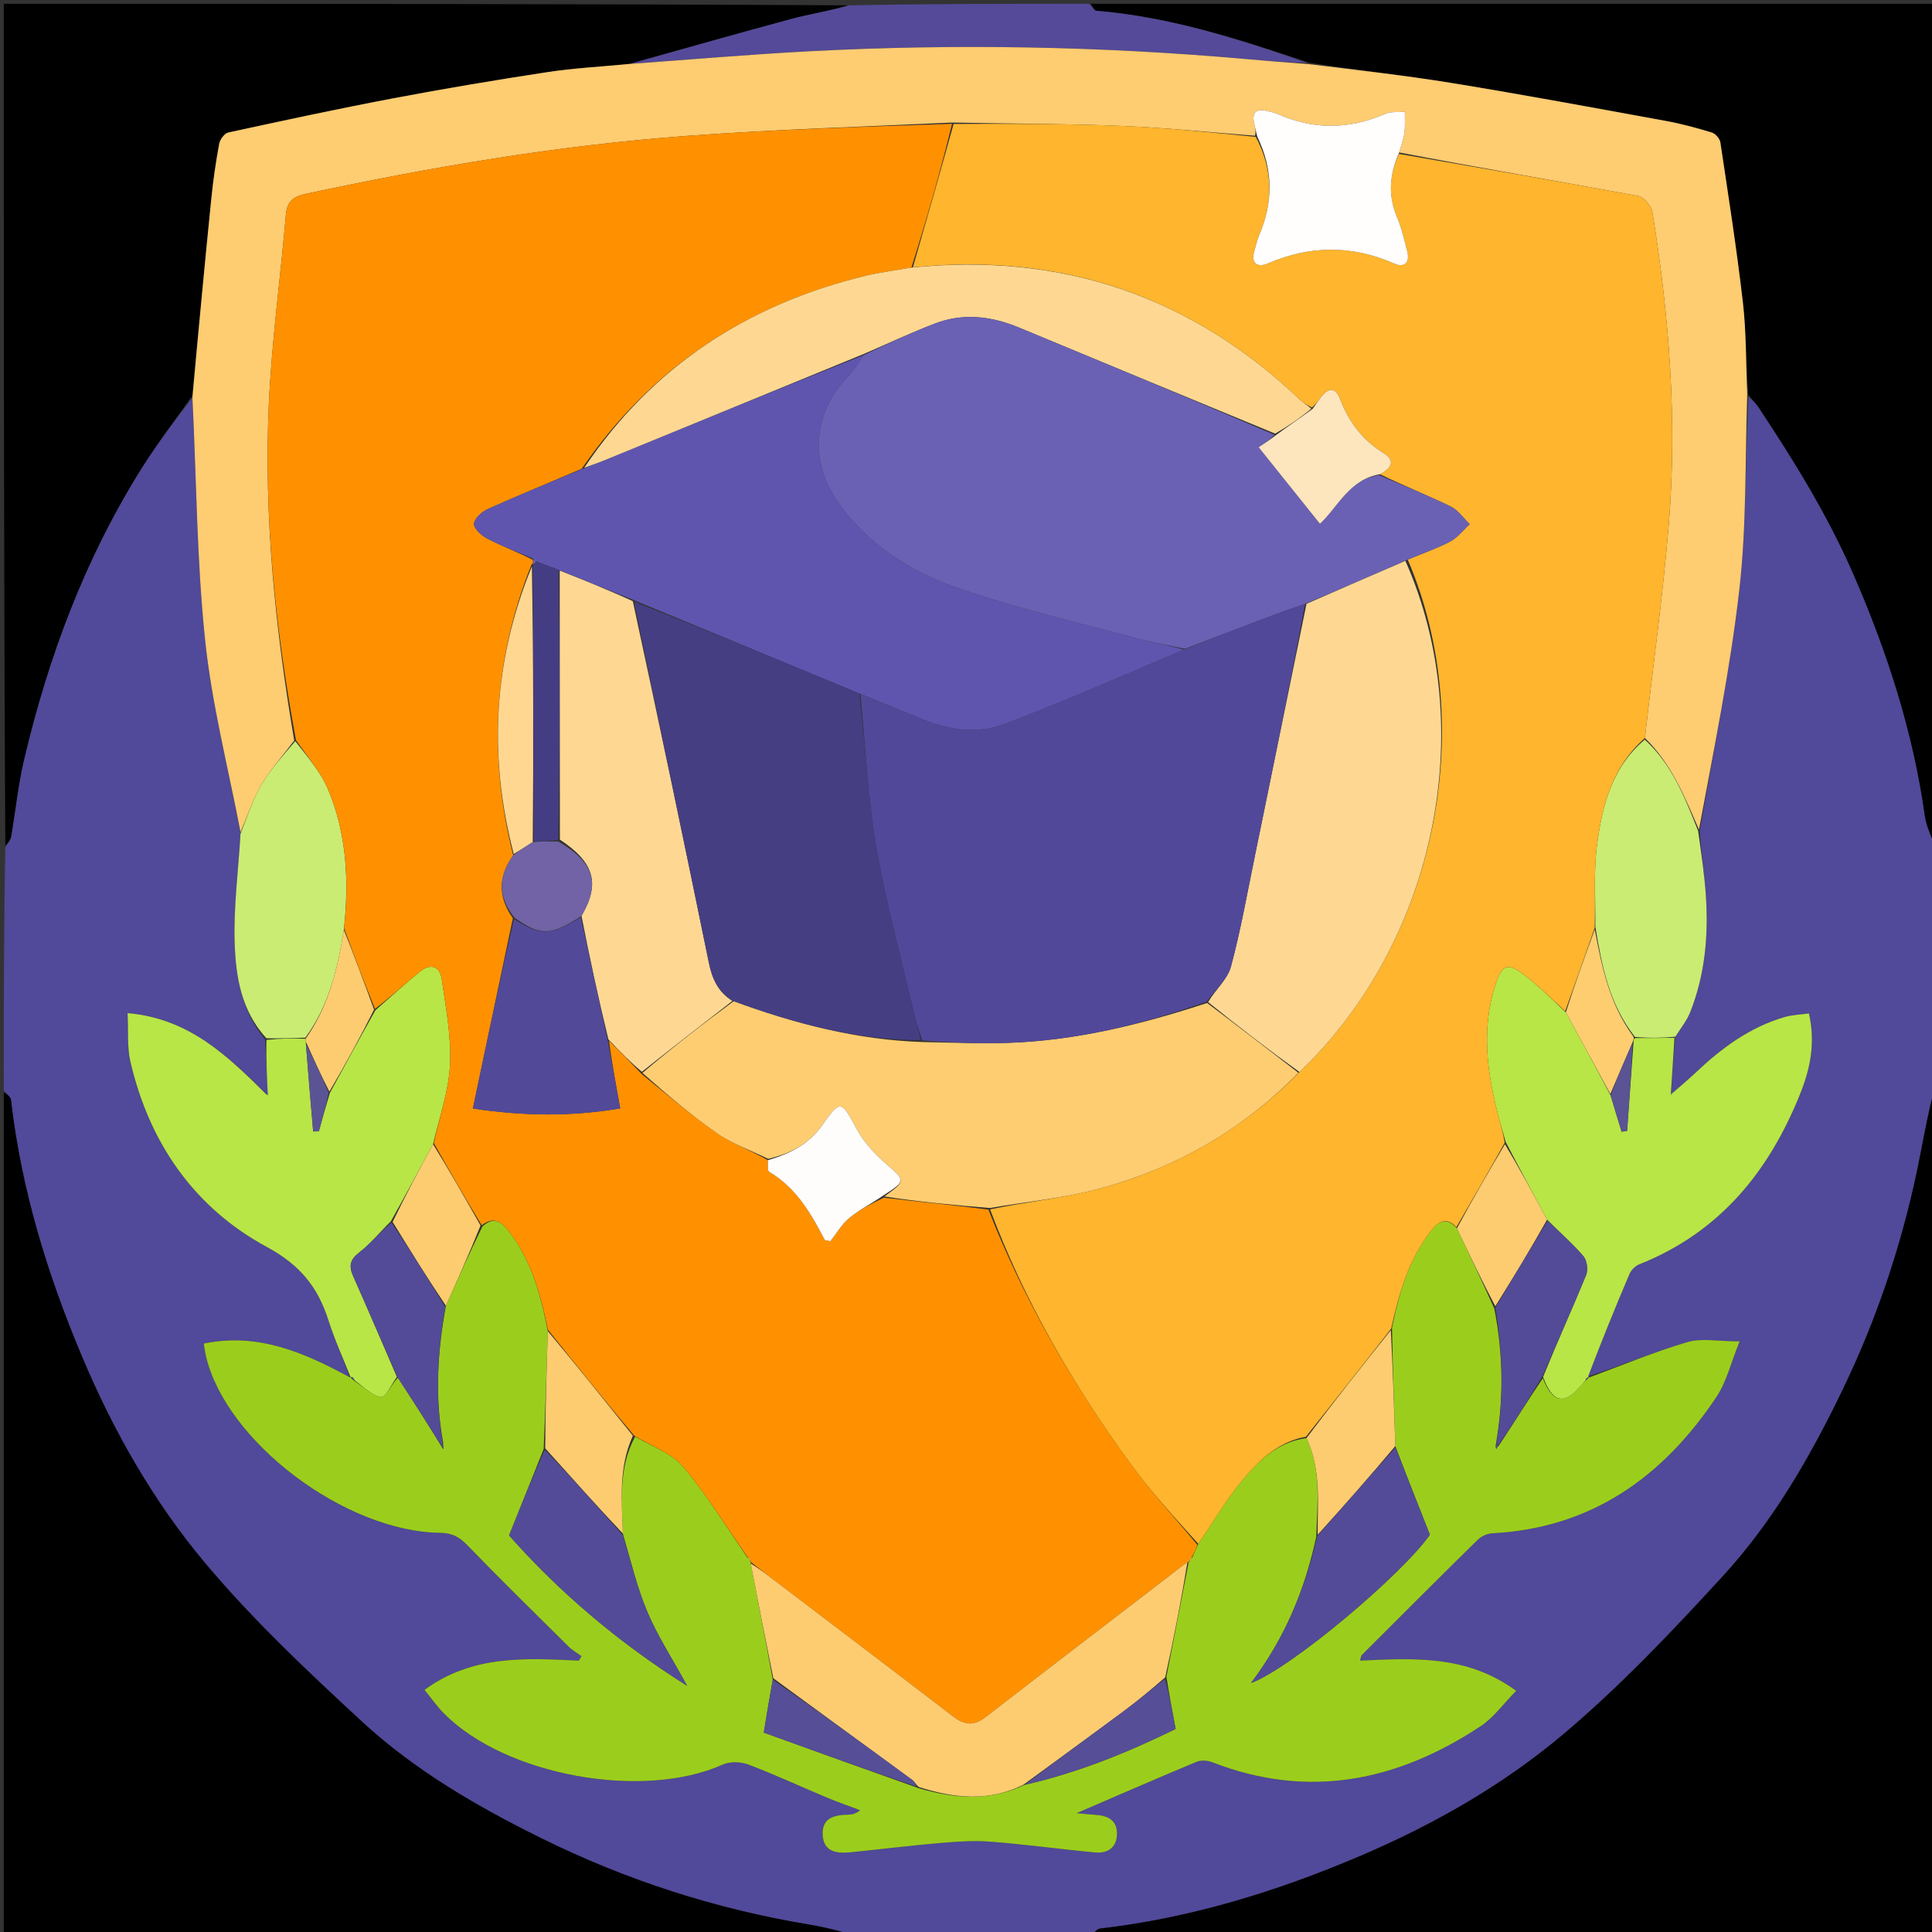 <svg version="1.1" id="Layer_1" xmlns="http://www.w3.org/2000/svg" xmlns:xlink="http://www.w3.org/1999/xlink" x="0px" y="0px"
	 width="100%" viewBox="0 0 512 512" enable-background="new 0 0 512 512" xml:space="preserve">
<rect x="0" y="0" width="512" height="512" fill="#333333" stroke="none"/>
<path fill="#51499A" opacity="1" stroke="none" 
	d="
M289,513 
	C267.979,513 246.958,513 225.552,512.585 
	C221.553,511.444 217.957,510.614 214.323,510.01 
	C189.556,505.892 165.929,498.262 143.427,487.137 
	C126.401,478.719 109.96,469.184 95.992,456.299 
	C81.547,442.973 67.112,429.394 54.497,414.391 
	C40.762,398.056 30.12,379.412 21.76,359.563 
	C12.534,337.661 5.629,315.195 2.915,291.518 
	C2.812,290.617 1.662,289.837 1,289 
	C1,267.646 1,246.292 1.412,224.556 
	C2.21,223.337 2.8,222.535 2.95,221.657 
	C4.112,214.891 4.791,208.017 6.362,201.351 
	C12.833,173.899 22.63,147.732 37.735,123.774 
	C41.82,117.296 46.507,111.197 50.995,105.393 
	C52.07,127.126 52.143,148.489 54.356,169.627 
	C56.148,186.742 60.514,203.587 63.742,220.92 
	C63.159,230.85 61.874,240.436 62.191,249.968 
	C62.487,258.843 63.907,267.854 70.243,275.443 
	C70.488,280.582 70.73,285.301 71.002,290 
	C71.032,289.98 71.099,289.953 70.749,290.014 
	C60.362,279.911 50.227,269.913 33.81,268.49 
	C34.052,273.26 33.657,277.471 34.565,281.38 
	C39.55,302.85 51.455,320.05 70.653,330.423 
	C79.577,335.245 84.26,341.143 87.079,350.008 
	C88.709,355.134 90.974,360.057 92.619,364.97 
	C80.422,358.354 68.298,353.095 53.987,356.057 
	C54.276,357.73 54.374,358.551 54.562,359.352 
	C59.899,382.028 91.371,405.895 116.675,406.221 
	C119.853,406.261 121.764,407.343 123.89,409.54 
	C132.684,418.626 141.716,427.483 150.704,436.381 
	C151.696,437.363 152.966,438.065 154.107,438.897 
	C153.872,439.292 153.637,439.687 153.403,440.082 
	C139.323,439.425 125.19,438.514 112.497,447.836 
	C114.453,450.23 115.869,452.277 117.59,454.023 
	C133.927,470.582 170.357,477.139 191.561,467.627 
	C193.467,466.772 196.333,466.873 198.336,467.631 
	C205.332,470.277 212.13,473.443 219.034,476.335 
	C221.964,477.563 224.972,478.603 227.944,479.728 
	C226.755,480.688 225.803,480.883 224.847,480.899 
	C221.213,480.959 217.818,481.663 218.01,486.198 
	C218.201,490.725 221.656,491.252 225.266,490.893 
	C233.051,490.119 240.817,489.134 248.61,488.466 
	C253.189,488.074 257.837,487.711 262.399,488.06 
	C271.688,488.77 280.932,490.054 290.211,490.924 
	C293.44,491.227 295.859,489.736 296.011,486.212 
	C296.164,482.698 293.936,481.209 290.655,480.98 
	C289.184,480.877 287.718,480.721 285.313,480.506 
	C296.691,475.608 306.88,471.159 317.142,466.888 
	C318.309,466.402 320.035,466.538 321.258,467.013 
	C346.733,476.913 370.271,472.085 392.37,457.476 
	C395.842,455.181 398.415,451.525 401.807,448.089 
	C388.751,438.486 374.59,439.446 360.428,440.081 
	C360.682,439.202 360.676,438.821 360.863,438.635 
	C371.102,428.403 381.329,418.16 391.658,408.019 
	C392.601,407.093 394.182,406.407 395.504,406.338 
	C421.831,404.965 440.765,391.351 454.906,370.167 
	C457.543,366.217 458.671,361.26 461.018,355.479 
	C455.293,355.479 450.939,354.554 447.186,355.664 
	C438.32,358.285 429.741,361.874 420.898,364.711 
	C424.42,355.443 428.046,346.518 431.819,337.656 
	C432.27,336.596 433.365,335.481 434.427,335.06 
	C455.839,326.561 468.981,310.283 477.217,289.491 
	C479.801,282.966 481.131,276.146 479.384,268.567 
	C477.084,268.895 474.923,268.946 472.919,269.531 
	C463.732,272.212 456.275,277.723 449.424,284.196 
	C447.319,286.185 445.085,288.037 442.94,289.966 
	C442.97,289.981 443.026,290.018 442.925,289.567 
	C443.133,284.416 443.442,279.716 443.984,274.749 
	C445.485,272.376 447.076,270.397 447.964,268.14 
	C451.802,258.388 452.753,248.164 452.102,237.802 
	C451.74,232.033 450.873,226.296 450.452,220.212 
	C454.187,198.633 458.53,177.48 460.959,156.109 
	C462.883,139.186 462.461,121.995 463.384,105.078 
	C464.452,106.096 465.333,106.88 465.964,107.83 
	C475.411,122.065 484.364,136.522 491.223,152.296 
	C500.167,172.862 506.982,193.932 510.107,216.179 
	C510.531,219.196 512.01,222.063 513,225 
	C513,246.021 513,267.042 512.584,288.449 
	C511.112,294.388 510.065,299.944 508.998,305.495 
	C504.829,327.198 498.061,348.065 488.476,367.971 
	C479.885,385.809 470.031,403.027 456.627,417.637 
	C443.237,432.232 429.515,446.743 414.417,459.489 
	C398.104,473.261 379.422,483.841 359.586,492.227 
	C337.685,501.486 315.2,508.347 291.522,511.085 
	C290.619,511.189 289.838,512.338 289,513 
z"/>
<path fill="#000000" opacity="1" stroke="none" 
	d="
M1,289.469 
	C1.662,289.837 2.812,290.617 2.915,291.518 
	C5.629,315.195 12.534,337.661 21.76,359.563 
	C30.12,379.412 40.762,398.056 54.497,414.391 
	C67.112,429.394 81.547,442.973 95.992,456.299 
	C109.96,469.184 126.401,478.719 143.427,487.137 
	C165.929,498.262 189.556,505.892 214.323,510.01 
	C217.957,510.614 221.553,511.444 225.083,512.585 
	C150.406,513 75.813,513 1,513 
	C1,438.646 1,364.292 1,289.469 
z"/>
<path fill="#000000" opacity="1" stroke="none" 
	d="
M289.469,513 
	C289.838,512.338 290.619,511.189 291.522,511.085 
	C315.2,508.347 337.685,501.486 359.586,492.227 
	C379.422,483.841 398.104,473.261 414.417,459.489 
	C429.515,446.743 443.237,432.232 456.627,417.637 
	C470.031,403.027 479.885,385.809 488.476,367.971 
	C498.061,348.065 504.829,327.198 508.998,305.495 
	C510.065,299.944 511.112,294.388 512.584,288.917 
	C513,363.594 513,438.187 513,513 
	C438.646,513 364.292,513 289.469,513 
z"/>
<path fill="#000000" opacity="1" stroke="none" 
	d="
M513,224.531 
	C512.01,222.063 510.531,219.196 510.107,216.179 
	C506.982,193.932 500.167,172.862 491.223,152.296 
	C484.364,136.522 475.411,122.065 465.964,107.83 
	C465.333,106.88 464.452,106.096 463.338,104.619 
	C462.658,96.081 462.8,88.104 461.895,80.247 
	C460.257,66.029 458.033,51.877 455.91,37.718 
	C455.762,36.728 454.586,35.403 453.622,35.11 
	C449.614,33.891 445.545,32.79 441.426,32.039 
	C422.587,28.603 403.757,25.103 384.859,22.018 
	C372.333,19.973 359.697,18.592 346.898,16.605 
	C328.312,10.339 309.924,4.455 290.501,2.857 
	C289.953,2.812 289.498,1.644 289,1 
	C363.594,1 438.187,1 513,1 
	C513,75.354 513,149.708 513,224.531 
z"/>
<path fill="#000000" opacity="1" stroke="none" 
	d="
M50.918,104.925 
	C46.507,111.197 41.82,117.296 37.735,123.774 
	C22.63,147.732 12.833,173.899 6.362,201.351 
	C4.791,208.017 4.112,214.891 2.95,221.657 
	C2.8,222.535 2.21,223.337 1.412,224.087 
	C1,149.739 1,75.479 1,1 
	C75.354,1 149.708,1 224.618,1.416 
	C219.996,2.885 214.748,3.675 209.656,5.043 
	C195.41,8.87 181.228,12.937 166.576,16.967 
	C159.123,17.696 152.065,18.044 145.115,19.106 
	C131.457,21.192 117.822,23.477 104.247,26.047 
	C89.62,28.816 75.062,31.957 60.512,35.115 
	C59.509,35.333 58.304,36.951 58.093,38.085 
	C57.203,42.882 56.496,47.726 56.006,52.582 
	C54.248,70.023 52.605,87.476 50.918,104.925 
z"/>
<path fill="#544A99" opacity="1" stroke="none" 
	d="
M167.021,16.909 
	C181.228,12.937 195.41,8.87 209.656,5.043 
	C214.748,3.675 219.996,2.885 225.087,1.416 
	C246.021,1 267.042,1 288.531,1 
	C289.498,1.644 289.953,2.812 290.501,2.857 
	C309.924,4.455 328.312,10.339 346.448,16.665 
	C340.748,16.562 335.285,16.099 329.823,15.617 
	C291.51,12.238 253.14,11.565 214.74,13.575 
	C198.819,14.409 182.926,15.781 167.021,16.909 
z"/>
<path fill="#9BCE1C" opacity="1" stroke="none" 
	d="
M421.046,365.072 
	C429.741,361.874 438.32,358.285 447.186,355.664 
	C450.939,354.554 455.293,355.479 461.018,355.479 
	C458.671,361.26 457.543,366.217 454.906,370.167 
	C440.765,391.351 421.831,404.965 395.504,406.338 
	C394.182,406.407 392.601,407.093 391.658,408.019 
	C381.329,418.16 371.102,428.403 360.863,438.635 
	C360.676,438.821 360.682,439.202 360.428,440.081 
	C374.59,439.446 388.751,438.486 401.807,448.089 
	C398.415,451.525 395.842,455.181 392.37,457.476 
	C370.271,472.085 346.733,476.913 321.258,467.013 
	C320.035,466.538 318.309,466.402 317.142,466.888 
	C306.88,471.159 296.691,475.608 285.313,480.506 
	C287.718,480.721 289.184,480.877 290.655,480.98 
	C293.936,481.209 296.164,482.698 296.011,486.212 
	C295.859,489.736 293.44,491.227 290.211,490.924 
	C280.932,490.054 271.688,488.77 262.399,488.06 
	C257.837,487.711 253.189,488.074 248.61,488.466 
	C240.817,489.134 233.051,490.119 225.266,490.893 
	C221.656,491.252 218.201,490.725 218.01,486.198 
	C217.818,481.663 221.213,480.959 224.847,480.899 
	C225.803,480.883 226.755,480.688 227.944,479.728 
	C224.972,478.603 221.964,477.563 219.034,476.335 
	C212.13,473.443 205.332,470.277 198.336,467.631 
	C196.333,466.873 193.467,466.772 191.561,467.627 
	C170.357,477.139 133.927,470.582 117.59,454.023 
	C115.869,452.277 114.453,450.23 112.497,447.836 
	C125.19,438.514 139.323,439.425 153.403,440.082 
	C153.637,439.687 153.872,439.292 154.107,438.897 
	C152.966,438.065 151.696,437.363 150.704,436.381 
	C141.716,427.483 132.684,418.626 123.89,409.54 
	C121.764,407.343 119.853,406.261 116.675,406.221 
	C91.371,405.895 59.899,382.028 54.562,359.352 
	C54.374,358.551 54.276,357.73 53.987,356.057 
	C68.298,353.095 80.422,358.354 92.589,364.943 
	C92.895,365.019 92.92,364.943 93.041,365.113 
	C93.324,365.52 93.535,365.697 94.058,366.055 
	C96.555,367.716 98.707,369.97 101.062,370.206 
	C102.246,370.325 103.799,366.778 105.439,365.107 
	C109.449,371.23 113.204,377.135 116.961,383.247 
	C117.138,383.654 117.313,383.855 117.488,384.056 
	C117.468,383.574 117.448,383.093 117.418,382.183 
	C115.182,369.926 115.969,358.148 118.166,346.043 
	C121.401,338.829 124.465,331.963 127.838,325.034 
	C130.748,322.424 132.662,323.543 134.592,325.976 
	C140.747,333.736 143.247,342.93 145.178,352.764 
	C144.844,363.322 144.525,373.478 144.079,384.016 
	C141.066,391.584 138.181,398.772 134.915,406.905 
	C147.867,421.552 163.477,435.027 182.106,446.758 
	C178.107,439.458 174.264,433.581 171.575,427.216 
	C168.814,420.682 167.182,413.672 165.061,406.409 
	C164.768,397.387 163.934,388.764 168.326,380.726 
	C172.884,383.353 178.025,385.135 181.038,388.71 
	C187.281,396.119 192.393,404.48 198.071,412.768 
	C198.46,413.405 198.748,413.724 199.019,414.022 
	C199.003,414.002 198.974,413.958 198.949,414.352 
	C200.928,424.749 202.931,434.753 204.792,445.137 
	C203.959,449.71 203.269,453.904 202.404,459.155 
	C215.988,464.065 229.515,468.954 243.447,473.886 
	C253.059,476.677 262.198,477.427 271.552,472.997 
	C285.875,469.731 298.971,464.345 311.548,458.2 
	C310.628,453.23 309.844,448.996 309.108,444.353 
	C311.115,433.949 313.074,423.955 315.013,413.981 
	C314.995,414 314.966,414.046 315.244,413.863 
	C315.691,413.271 315.86,412.861 316.191,412.225 
	C316.679,411.139 317.006,410.279 317.565,409.153 
	C321.49,403.437 324.802,397.672 328.978,392.623 
	C333.479,387.179 338.585,382.108 346.231,381.108 
	C350.231,389.647 349.104,398.329 348.817,407.283 
	C345.783,421.356 340.552,434.083 331.511,446.037 
	C342.48,441.873 371.581,417.203 378.935,406.716 
	C375.728,398.604 372.763,391.105 369.773,383.227 
	C369.431,372.657 369.113,362.467 368.89,351.873 
	C370.842,342.463 373.364,333.737 379.153,326.309 
	C381.138,323.762 383.159,322.305 386.1,325.5 
	C389.493,332.661 392.747,339.528 396.011,346.796 
	C398.389,358.967 398.51,370.77 396.424,382.769 
	C396.361,383.309 396.437,383.684 396.512,384.059 
	C396.689,383.72 396.866,383.381 397.349,382.896 
	C401.373,376.789 405.091,370.827 408.87,365.239 
	C411.372,371.689 414.433,372.345 418.553,367.674 
	C419.101,367.052 419.651,366.432 420.378,365.702 
	C420.756,365.397 420.93,365.18 421.093,364.981 
	C421.105,365.019 421.046,365.072 421.046,365.072 
z"/>
<path fill="#FECC71" opacity="1" stroke="none" 
	d="
M166.576,16.967 
	C182.926,15.781 198.819,14.409 214.74,13.575 
	C253.14,11.565 291.51,12.238 329.823,15.617 
	C335.285,16.099 340.748,16.562 346.661,16.973 
	C359.697,18.592 372.333,19.973 384.859,22.018 
	C403.757,25.103 422.587,28.603 441.426,32.039 
	C445.545,32.79 449.614,33.891 453.622,35.11 
	C454.586,35.403 455.762,36.728 455.91,37.718 
	C458.033,51.877 460.257,66.029 461.895,80.247 
	C462.8,88.104 462.658,96.081 463.035,104.463 
	C462.461,121.995 462.883,139.186 460.959,156.109 
	C458.53,177.48 454.187,198.633 450.244,219.868 
	C446.439,211.168 443.02,202.502 435.915,195.583 
	C438.077,176.503 440.675,157.887 442.226,139.184 
	C444.532,111.37 442.353,83.683 437.9,56.183 
	C437.636,54.55 435.615,52.205 434.092,51.924 
	C413.009,48.033 391.87,44.445 370.805,40.404 
	C371.32,38.433 371.965,36.868 372.177,35.245 
	C372.419,33.397 372.275,31.498 372.298,29.621 
	C370.557,29.781 368.626,29.507 367.104,30.171 
	C357.487,34.367 347.961,34.441 338.388,30.136 
	C337.642,29.801 336.802,29.673 336.002,29.462 
	C332.71,28.595 331.627,29.872 332.465,33.076 
	C332.714,34.029 332.842,35.014 332.595,35.966 
	C320.595,35.065 309.039,33.851 297.454,33.382 
	C282.551,32.779 267.625,32.773 252.294,32.474 
	C228.611,33.594 205.309,34.303 182.08,36.01 
	C148.003,38.516 114.365,44.236 80.965,51.392 
	C77.79,52.073 76.073,53.335 75.771,56.848 
	C74.333,73.585 72.014,90.273 71.249,107.035 
	C69.886,136.917 72.953,166.558 77.968,196.261 
	C74.913,200.324 71.685,203.892 69.301,207.956 
	C66.995,211.89 65.558,216.333 63.739,220.552 
	C60.514,203.587 56.148,186.742 54.356,169.627 
	C52.143,148.489 52.07,127.126 50.995,105.393 
	C52.605,87.476 54.248,70.023 56.006,52.582 
	C56.496,47.726 57.203,42.882 58.093,38.085 
	C58.304,36.951 59.509,35.333 60.512,35.115 
	C75.062,31.957 89.62,28.816 104.247,26.047 
	C117.822,23.477 131.457,21.192 145.115,19.106 
	C152.065,18.044 159.123,17.696 166.576,16.967 
z"/>
<path fill="#B8E646" opacity="1" stroke="none" 
	d="
M420.199,365.811 
	C419.651,366.432 419.101,367.052 418.553,367.674 
	C414.433,372.345 411.372,371.689 408.936,364.881 
	C412.779,355.415 416.728,346.725 420.343,337.898 
	C420.911,336.511 420.557,333.991 419.602,332.878 
	C416.721,329.523 413.332,326.603 410.003,323.223 
	C406.259,316.274 402.653,309.617 398.997,302.576 
	C398.299,299.957 397.595,297.735 397.011,295.481 
	C394.007,283.891 392.512,272.253 396.441,260.565 
	C398.072,255.715 399.508,255.083 403.58,258.107 
	C407.562,261.064 411.076,264.652 414.958,268.279 
	C418.999,275.707 422.878,282.817 426.834,290.322 
	C427.858,293.788 428.805,296.86 429.752,299.932 
	C430.235,299.847 430.718,299.761 431.201,299.676 
	C431.765,291.838 432.329,284.001 432.929,275.869 
	C433,275.381 433.037,275.186 433.459,275.086 
	C437.146,275.125 440.448,275.07 443.751,275.015 
	C443.442,279.716 443.133,284.416 442.822,289.591 
	C442.821,290.067 443.065,290.272 443.065,290.272 
	C443.065,290.272 442.909,289.952 442.909,289.952 
	C445.085,288.037 447.319,286.185 449.424,284.196 
	C456.275,277.723 463.732,272.212 472.919,269.531 
	C474.923,268.946 477.084,268.895 479.384,268.567 
	C481.131,276.146 479.801,282.966 477.217,289.491 
	C468.981,310.283 455.839,326.561 434.427,335.06 
	C433.365,335.481 432.27,336.596 431.819,337.656 
	C428.046,346.518 424.42,355.443 420.898,364.711 
	C421.046,365.072 421.105,365.019 420.854,364.992 
	C420.371,365.2 420.236,365.483 420.199,365.811 
z"/>
<path fill="#B8E646" opacity="1" stroke="none" 
	d="
M105.184,364.889 
	C103.799,366.778 102.246,370.325 101.062,370.206 
	C98.707,369.97 96.555,367.716 93.995,365.825 
	C93.557,364.97 93.306,364.833 92.92,364.943 
	C92.92,364.943 92.895,365.019 92.924,365.045 
	C90.974,360.057 88.709,355.134 87.079,350.008 
	C84.26,341.143 79.577,335.245 70.653,330.423 
	C51.455,320.05 39.55,302.85 34.565,281.38 
	C33.657,277.471 34.052,273.26 33.81,268.49 
	C50.227,269.913 60.362,279.911 70.645,290.061 
	C70.89,290.047 71.129,290.249 71.129,290.249 
	C71.129,290.249 70.972,290.019 70.972,290.019 
	C70.73,285.301 70.488,280.582 70.599,275.583 
	C74.275,275.2 77.598,275.097 80.978,275.288 
	C81.059,275.78 81.084,275.977 81.07,276.621 
	C81.686,284.663 82.34,292.258 82.994,299.853 
	C83.496,299.839 83.998,299.825 84.501,299.811 
	C85.413,296.516 86.326,293.221 87.416,289.64 
	C91.476,282.207 95.358,275.06 99.491,267.72 
	C103.596,264.157 107.363,260.679 111.337,257.456 
	C114.156,255.17 116.594,256.117 117.083,259.562 
	C118.142,267.035 119.614,274.615 119.266,282.074 
	C118.938,289.078 116.485,295.983 114.766,303.221 
	C110.996,310.172 107.426,316.835 103.565,323.689 
	C100.615,326.586 98.197,329.603 95.224,331.9 
	C92.757,333.805 92.394,335.481 93.588,338.167 
	C97.532,347.039 101.33,355.977 105.184,364.889 
z"/>
<path fill="#CAEC73" opacity="1" stroke="none" 
	d="
M443.984,274.749 
	C440.448,275.07 437.146,275.125 433.266,274.801 
	C426.433,265.99 424.505,256.048 422.782,245.605 
	C422.855,238.233 422.31,231.206 423.175,224.356 
	C424.512,213.757 427.09,203.406 435.883,196.008 
	C443.02,202.502 446.439,211.168 450.027,220.201 
	C450.873,226.296 451.74,232.033 452.102,237.802 
	C452.753,248.164 451.802,258.388 447.964,268.14 
	C447.076,270.397 445.485,272.376 443.984,274.749 
z"/>
<path fill="#CAEC73" opacity="1" stroke="none" 
	d="
M80.92,274.995 
	C77.598,275.097 74.275,275.2 70.596,275.162 
	C63.907,267.854 62.487,258.843 62.191,249.968 
	C61.874,240.436 63.159,230.85 63.742,220.92 
	C65.558,216.333 66.995,211.89 69.301,207.956 
	C71.685,203.892 74.913,200.324 78.249,196.419 
	C81.509,200.58 84.994,204.566 86.938,209.199 
	C91.874,220.964 92.556,233.417 91.122,246.414 
	C89.459,256.85 87.105,266.611 80.92,274.995 
z"/>
<path fill="#FF9101" opacity="1" stroke="none" 
	d="
M91.191,246.012 
	C92.556,233.417 91.874,220.964 86.938,209.199 
	C84.994,204.566 81.509,200.58 78.445,196.141 
	C72.953,166.558 69.886,136.917 71.249,107.035 
	C72.014,90.273 74.333,73.585 75.771,56.848 
	C76.073,53.335 77.79,52.073 80.965,51.392 
	C114.365,44.236 148.003,38.516 182.08,36.01 
	C205.309,34.303 228.611,33.594 252.305,32.818 
	C249.131,45.746 245.532,58.296 241.525,70.914 
	C237.191,71.679 233.214,72.166 229.345,73.102 
	C198.007,80.68 172.748,97.253 154.168,124.208 
	C145.665,127.888 137.368,131.259 129.207,134.932 
	C127.643,135.636 125.581,137.559 125.62,138.863 
	C125.661,140.245 127.704,142.008 129.277,142.817 
	C133.099,144.78 137.156,146.285 141.149,148.348 
	C141.238,148.964 141.296,149.207 141.302,149.408 
	C141.25,149.367 141.133,149.304 140.865,149.597 
	C130.764,174.885 129.341,200.369 136.007,226.653 
	C131.961,232.339 131.927,237.672 135.91,243.345 
	C132.328,260.326 128.845,276.931 125.312,293.776 
	C138.857,295.794 151.457,295.935 164.362,293.734 
	C163.196,287.29 162.138,281.442 161.367,275.789 
	C164.398,278.768 167.143,281.554 170.047,284.622 
	C176.801,290.095 183.182,295.592 190.068,300.36 
	C194.173,303.203 199.07,304.901 203.513,307.467 
	C203.538,308.754 203.333,310.247 203.831,310.539 
	C210.999,314.742 214.89,321.551 218.565,328.569 
	C218.662,328.754 219.166,328.727 220.046,328.929 
	C221.617,326.96 223.052,324.443 225.142,322.718 
	C227.807,320.518 231.001,318.958 234.237,317.394 
	C243.63,318.51 252.752,319.352 261.933,320.554 
	C271.516,344.969 284.461,367.133 299.638,387.986 
	C305.08,395.463 311.409,402.293 317.332,409.419 
	C317.006,410.279 316.679,411.139 315.946,412.445 
	C315.348,413.276 315.157,413.661 314.966,414.046 
	C314.966,414.046 314.995,414 314.67,414.023 
	C312.931,415.188 311.541,416.361 310.099,417.468 
	C293.776,429.999 277.414,442.48 261.142,455.078 
	C258.121,457.417 255.622,457.198 252.703,454.961 
	C237.16,443.044 221.543,431.222 205.957,419.361 
	C203.615,417.578 201.301,415.76 198.974,413.958 
	C198.974,413.958 199.003,414.002 198.937,413.704 
	C198.57,413.087 198.27,412.768 197.97,412.45 
	C192.393,404.48 187.281,396.119 181.038,388.71 
	C178.025,385.135 172.884,383.353 168.105,380.507 
	C160.065,370.957 152.629,361.66 145.193,352.363 
	C143.247,342.93 140.747,333.736 134.592,325.976 
	C132.662,323.543 130.748,322.424 127.657,324.709 
	C123.1,317.274 119.033,310.103 114.967,302.932 
	C116.485,295.983 118.938,289.078 119.266,282.074 
	C119.614,274.615 118.142,267.035 117.083,259.562 
	C116.594,256.117 114.156,255.17 111.337,257.456 
	C107.363,260.679 103.596,264.157 99.385,267.359 
	C96.416,260.132 93.803,253.072 91.191,246.012 
z"/>
<path fill="#FFB52D" opacity="1" stroke="none" 
	d="
M241.932,70.845 
	C245.532,58.296 249.131,45.746 252.719,32.853 
	C267.625,32.773 282.551,32.779 297.454,33.382 
	C309.039,33.851 320.595,35.065 332.801,36.277 
	C337.519,45.205 337.367,53.824 333.63,62.492 
	C333.108,63.702 332.879,65.037 332.472,66.3 
	C331.355,69.759 333.178,71.026 335.964,69.824 
	C347.224,64.967 358.291,64.924 369.531,69.859 
	C372.25,71.053 373.706,69.52 372.924,66.549 
	C372.122,63.502 371.413,60.39 370.203,57.499 
	C367.809,51.777 368.195,46.278 370.744,40.784 
	C391.87,44.445 413.009,48.033 434.092,51.924 
	C435.615,52.205 437.636,54.55 437.9,56.183 
	C442.353,83.683 444.532,111.37 442.226,139.184 
	C440.675,157.887 438.077,176.503 435.915,195.583 
	C427.09,203.406 424.512,213.757 423.175,224.356 
	C422.31,231.206 422.855,238.233 422.613,245.903 
	C419.904,253.738 417.35,260.85 414.796,267.963 
	C411.076,264.652 407.562,261.064 403.58,258.107 
	C399.508,255.083 398.072,255.715 396.441,260.565 
	C392.512,272.253 394.007,283.891 397.011,295.481 
	C397.595,297.735 398.299,299.957 398.77,302.837 
	C394.382,310.723 390.171,317.964 385.961,325.205 
	C383.159,322.305 381.138,323.762 379.153,326.309 
	C373.364,333.737 370.842,342.463 368.682,352.095 
	C360.947,362.065 353.515,371.409 346.084,380.752 
	C338.585,382.108 333.479,387.179 328.978,392.623 
	C324.802,397.672 321.49,403.437 317.565,409.153 
	C311.409,402.293 305.08,395.463 299.638,387.986 
	C284.461,367.133 271.516,344.969 262.374,320.49 
	C272.419,318.402 282.289,317.49 291.704,314.917 
	C311.794,309.425 329.44,299.318 344.365,284.097 
	C380.37,249.827 392.17,193.067 373.078,148.316 
	C377.017,146.619 380.801,145.361 384.279,143.524 
	C386.273,142.471 387.769,140.476 389.488,138.905 
	C387.823,137.312 386.418,135.18 384.444,134.224 
	C378.235,131.218 371.812,128.653 365.729,125.68 
	C368.953,123.972 369.8,122.01 366.634,120.054 
	C361.052,116.604 357.425,111.773 355.125,105.708 
	C353.916,102.52 351.978,102.752 350.066,105.273 
	C349.368,106.193 348.702,107.136 347.677,108.016 
	C346.393,107.3 345.354,106.743 344.529,105.959 
	C315.701,78.546 281.508,66.84 241.932,70.845 
z"/>
<path fill="#FECC70" opacity="1" stroke="none" 
	d="
M198.949,414.352 
	C201.301,415.76 203.615,417.578 205.957,419.361 
	C221.543,431.222 237.16,443.044 252.703,454.961 
	C255.622,457.198 258.121,457.417 261.142,455.078 
	C277.414,442.48 293.776,429.999 310.099,417.468 
	C311.541,416.361 312.931,415.188 314.689,414.003 
	C313.074,423.955 311.115,433.949 308.798,444.516 
	C304.932,447.866 301.494,450.737 297.903,453.402 
	C289.027,459.988 280.081,466.48 271.164,473.01 
	C262.198,477.427 253.059,476.677 243.419,473.545 
	C242.587,472.673 242.268,472.077 241.777,471.717 
	C229.507,462.715 217.219,453.739 204.934,444.758 
	C202.931,434.753 200.928,424.749 198.949,414.352 
z"/>
<path fill="#534B98" opacity="1" stroke="none" 
	d="
M369.798,383.607 
	C372.763,391.105 375.728,398.604 378.935,406.716 
	C371.581,417.203 342.48,441.873 331.511,446.037 
	C340.552,434.083 345.783,421.356 349.094,407.096 
	C356.254,398.898 363.026,391.253 369.798,383.607 
z"/>
<path fill="#534B98" opacity="1" stroke="none" 
	d="
M165.056,406.87 
	C167.182,413.672 168.814,420.682 171.575,427.216 
	C174.264,433.581 178.107,439.458 182.106,446.758 
	C163.477,435.027 147.867,421.552 134.915,406.905 
	C138.181,398.772 141.066,391.584 144.36,384.208 
	C151.531,391.635 158.293,399.253 165.056,406.87 
z"/>
<path fill="#534B98" opacity="1" stroke="none" 
	d="
M410.142,323.514 
	C413.332,326.603 416.721,329.523 419.602,332.878 
	C420.557,333.991 420.911,336.511 420.343,337.898 
	C416.728,346.725 412.779,355.415 408.874,364.508 
	C405.091,370.827 401.373,376.789 397.23,382.786 
	C396.805,382.822 396.563,382.605 396.563,382.605 
	C398.51,370.77 398.389,358.967 396.293,346.567 
	C401.09,338.462 405.616,330.988 410.142,323.514 
z"/>
<path fill="#534B98" opacity="1" stroke="none" 
	d="
M105.439,365.107 
	C101.33,355.977 97.532,347.039 93.588,338.167 
	C92.394,335.481 92.757,333.805 95.224,331.9 
	C98.197,329.603 100.615,326.586 103.759,324.016 
	C108.828,331.565 113.411,338.978 117.995,346.391 
	C115.969,358.148 115.182,369.926 117.3,382.289 
	C117.192,382.824 116.958,383.04 116.958,383.04 
	C113.204,377.135 109.449,371.23 105.439,365.107 
z"/>
<path fill="#FDCC70" opacity="1" stroke="none" 
	d="
M369.773,383.227 
	C363.026,391.253 356.254,398.898 349.205,406.73 
	C349.104,398.329 350.231,389.647 346.231,381.108 
	C353.515,371.409 360.947,362.065 368.586,352.499 
	C369.113,362.467 369.431,372.657 369.773,383.227 
z"/>
<path fill="#FDCC70" opacity="1" stroke="none" 
	d="
M165.061,406.409 
	C158.293,399.253 151.531,391.635 144.487,383.827 
	C144.525,373.478 144.844,363.322 145.178,352.764 
	C152.629,361.66 160.065,370.957 167.723,380.474 
	C163.934,388.764 164.768,397.387 165.061,406.409 
z"/>
<path fill="#FDCC70" opacity="1" stroke="none" 
	d="
M410.003,323.223 
	C405.616,330.988 401.09,338.462 396.282,346.166 
	C392.747,339.528 389.493,332.661 386.1,325.5 
	C390.171,317.964 394.382,310.723 398.819,303.22 
	C402.653,309.617 406.259,316.274 410.003,323.223 
z"/>
<path fill="#FDCC70" opacity="1" stroke="none" 
	d="
M118.166,346.043 
	C113.411,338.978 108.828,331.565 104.051,323.824 
	C107.426,316.835 110.996,310.172 114.766,303.221 
	C119.033,310.103 123.1,317.274 127.347,324.771 
	C124.465,331.963 121.401,338.829 118.166,346.043 
z"/>
<path fill="#564E96" opacity="1" stroke="none" 
	d="
M204.792,445.137 
	C217.219,453.739 229.507,462.715 241.777,471.717 
	C242.268,472.077 242.587,472.673 243.014,473.501 
	C229.515,468.954 215.988,464.065 202.404,459.155 
	C203.269,453.904 203.959,449.71 204.792,445.137 
z"/>
<path fill="#564E96" opacity="1" stroke="none" 
	d="
M271.552,472.997 
	C280.081,466.48 289.027,459.988 297.903,453.402 
	C301.494,450.737 304.932,447.866 308.75,444.926 
	C309.844,448.996 310.628,453.23 311.548,458.2 
	C298.971,464.345 285.875,469.731 271.552,472.997 
z"/>
<path fill="#534B98" opacity="1" stroke="none" 
	d="
M117.31,382.718 
	C117.448,383.093 117.468,383.574 117.488,384.056 
	C117.313,383.855 117.138,383.654 116.961,383.247 
	C116.958,383.04 117.192,382.824 117.31,382.718 
z"/>
<path fill="#534B98" opacity="1" stroke="none" 
	d="
M396.924,382.932 
	C396.866,383.381 396.689,383.72 396.512,384.059 
	C396.437,383.684 396.361,383.309 396.424,382.769 
	C396.563,382.605 396.805,382.822 396.924,382.932 
z"/>
<path fill="#51499A" opacity="1" stroke="none" 
	d="
M420.378,365.702 
	C420.236,365.483 420.371,365.2 420.842,364.954 
	C420.93,365.18 420.756,365.397 420.378,365.702 
z"/>
<path fill="#51499A" opacity="1" stroke="none" 
	d="
M93.041,365.113 
	C93.306,364.833 93.557,364.97 93.734,365.585 
	C93.535,365.697 93.324,365.52 93.041,365.113 
z"/>
<path fill="#FECC70" opacity="1" stroke="none" 
	d="
M198.071,412.768 
	C198.27,412.768 198.57,413.087 198.953,413.725 
	C198.748,413.724 198.46,413.405 198.071,412.768 
z"/>
<path fill="#FECC70" opacity="1" stroke="none" 
	d="
M315.244,413.863 
	C315.157,413.661 315.348,413.276 315.784,412.672 
	C315.86,412.861 315.691,413.271 315.244,413.863 
z"/>
<path fill="#FFFEFC" opacity="1" stroke="none" 
	d="
M370.805,40.404 
	C368.195,46.278 367.809,51.777 370.203,57.499 
	C371.413,60.39 372.122,63.502 372.924,66.549 
	C373.706,69.52 372.25,71.053 369.531,69.859 
	C358.291,64.924 347.224,64.967 335.964,69.824 
	C333.178,71.026 331.355,69.759 332.472,66.3 
	C332.879,65.037 333.108,63.702 333.63,62.492 
	C337.367,53.824 337.519,45.205 333.233,36.295 
	C332.842,35.014 332.714,34.029 332.465,33.076 
	C331.627,29.872 332.71,28.595 336.002,29.462 
	C336.802,29.673 337.642,29.801 338.388,30.136 
	C347.961,34.441 357.487,34.367 367.104,30.171 
	C368.626,29.507 370.557,29.781 372.298,29.621 
	C372.275,31.498 372.419,33.397 372.177,35.245 
	C371.965,36.868 371.32,38.433 370.805,40.404 
z"/>
<path fill="#FDCD70" opacity="1" stroke="none" 
	d="
M414.958,268.279 
	C417.35,260.85 419.904,253.738 422.627,246.328 
	C424.505,256.048 426.433,265.99 432.882,274.707 
	C433.037,275.186 433,275.381 432.693,276.112 
	C430.534,281.075 428.646,285.502 426.758,289.928 
	C422.878,282.817 418.999,275.707 414.958,268.279 
z"/>
<path fill="#5A5394" opacity="1" stroke="none" 
	d="
M426.834,290.322 
	C428.646,285.502 430.534,281.075 432.658,276.406 
	C432.329,284.001 431.765,291.838 431.201,299.676 
	C430.718,299.761 430.235,299.847 429.752,299.932 
	C428.805,296.86 427.858,293.788 426.834,290.322 
z"/>
<path fill="#51499A" opacity="1" stroke="none" 
	d="
M442.94,289.966 
	C442.909,289.952 443.065,290.272 443.065,290.272 
	C443.065,290.272 442.821,290.067 442.924,290.042 
	C443.026,290.018 442.97,289.981 442.94,289.966 
z"/>
<path fill="#FDCC70" opacity="1" stroke="none" 
	d="
M91.122,246.414 
	C93.803,253.072 96.416,260.132 99.134,267.552 
	C95.358,275.06 91.476,282.207 87.287,289.299 
	C85.022,284.888 83.065,280.531 81.108,276.175 
	C81.084,275.977 81.059,275.78 80.978,275.288 
	C87.105,266.611 89.459,256.85 91.122,246.414 
z"/>
<path fill="#5B5494" opacity="1" stroke="none" 
	d="
M81.07,276.621 
	C83.065,280.531 85.022,284.888 87.109,289.585 
	C86.326,293.221 85.413,296.516 84.501,299.811 
	C83.998,299.825 83.496,299.839 82.994,299.853 
	C82.34,292.258 81.686,284.663 81.07,276.621 
z"/>
<path fill="#51499A" opacity="1" stroke="none" 
	d="
M71.002,290 
	C70.972,290.019 71.129,290.249 71.129,290.249 
	C71.129,290.249 70.89,290.047 70.994,290 
	C71.099,289.953 71.032,289.98 71.002,290 
z"/>
<path fill="#5F55AF" opacity="1" stroke="none" 
	d="
M141.118,147.975 
	C137.156,146.285 133.099,144.78 129.277,142.817 
	C127.704,142.008 125.661,140.245 125.62,138.863 
	C125.581,137.559 127.643,135.636 129.207,134.932 
	C137.368,131.259 145.665,127.888 154.571,124.175 
	C157.234,123.142 159.249,122.365 161.246,121.546 
	C183.841,112.286 206.433,103.018 228.931,94.097 
	C227.544,96.141 226.398,97.978 224.939,99.517 
	C215.23,109.756 214.327,122.594 222.688,133.944 
	C230.451,144.481 241.258,151.377 253.132,155.562 
	C268.724,161.059 284.959,164.742 300.949,169.088 
	C305.247,170.255 309.66,170.997 313.758,172.172 
	C297.714,178.969 282.066,185.883 266.088,191.924 
	C259.155,194.545 251.669,193.554 244.653,190.678 
	C239.124,188.412 233.571,186.204 227.733,183.782 
	C207.631,175.418 187.826,167.243 167.693,158.921 
	C161.021,156.254 154.677,153.734 148.023,151.011 
	C145.859,150.177 144.005,149.546 141.996,148.74 
	C141.63,148.332 141.388,148.135 141.118,147.975 
z"/>
<path fill="#FFCD71" opacity="1" stroke="none" 
	d="
M344.082,284.291 
	C329.44,299.318 311.794,309.425 291.704,314.917 
	C282.289,317.49 272.419,318.402 262.315,320.13 
	C252.752,319.352 243.63,318.51 234.369,317.071 
	C240.142,312.914 239.962,312.884 234.806,308.416 
	C231.775,305.789 228.865,302.638 226.993,299.138 
	C222.978,291.637 222.714,291.297 217.936,298.151 
	C214.349,303.297 209.362,305.691 203.611,307.114 
	C199.07,304.901 194.173,303.203 190.068,300.36 
	C183.182,295.592 176.801,290.095 170.246,284.329 
	C178.222,277.587 186.158,271.42 194.433,265.325 
	C210.693,271.281 226.961,275.562 244.459,276.152 
	C252.317,276.303 259.772,276.62 267.207,276.368 
	C285.237,275.759 302.56,271.487 319.904,265.796 
	C328.202,272.051 336.142,278.171 344.082,284.291 
z"/>
<path fill="#FED893" opacity="1" stroke="none" 
	d="
M194.094,265.253 
	C186.158,271.42 178.222,277.587 170.086,284.047 
	C167.143,281.554 164.398,278.768 161.232,275.45 
	C158.517,264.292 156.223,253.667 154.111,242.725 
	C159.154,234.032 157.483,228.551 148.377,222.498 
	C148.371,198.426 148.352,174.82 148.333,151.214 
	C154.677,153.734 161.021,156.254 167.705,159.319 
	C174.669,191.59 181.36,223.302 187.843,255.056 
	C188.728,259.392 190.289,262.905 194.094,265.253 
z"/>
<path fill="#FED892" opacity="1" stroke="none" 
	d="
M229.026,93.753 
	C206.433,103.018 183.841,112.286 161.246,121.546 
	C159.249,122.365 157.234,123.142 154.824,123.971 
	C172.748,97.253 198.007,80.68 229.345,73.102 
	C233.214,72.166 237.191,71.679 241.525,70.914 
	C281.508,66.84 315.701,78.546 344.529,105.959 
	C345.354,106.743 346.393,107.3 347.512,108.303 
	C344.56,110.769 341.428,112.893 337.936,114.918 
	C315.061,105.481 292.543,96.155 270.036,86.803 
	C262.714,83.761 255.236,82.871 247.731,85.752 
	C241.405,88.18 235.254,91.068 229.026,93.753 
z"/>
<path fill="#534999" opacity="1" stroke="none" 
	d="
M153.929,243.042 
	C156.223,253.667 158.517,264.292 160.945,275.256 
	C162.138,281.442 163.196,287.29 164.362,293.734 
	C151.457,295.935 138.857,295.794 125.312,293.776 
	C128.845,276.931 132.328,260.326 136.204,243.532 
	C143.238,248.106 145.931,248.059 153.929,243.042 
z"/>
<path fill="#FFFDFB" opacity="1" stroke="none" 
	d="
M203.513,307.467 
	C209.362,305.691 214.349,303.297 217.936,298.151 
	C222.714,291.297 222.978,291.637 226.993,299.138 
	C228.865,302.638 231.775,305.789 234.806,308.416 
	C239.962,312.884 240.142,312.914 234.098,316.798 
	C231.001,318.958 227.807,320.518 225.142,322.718 
	C223.052,324.443 221.617,326.96 220.046,328.929 
	C219.166,328.727 218.662,328.754 218.565,328.569 
	C214.89,321.551 210.999,314.742 203.831,310.539 
	C203.333,310.247 203.538,308.754 203.513,307.467 
z"/>
<path fill="#FFD790" opacity="1" stroke="none" 
	d="
M136.144,226.333 
	C129.341,200.369 130.764,174.885 140.956,150.116 
	C141.36,174.533 141.404,198.725 141.184,223.151 
	C139.328,224.368 137.736,225.35 136.144,226.333 
z"/>
<path fill="#453D83" opacity="1" stroke="none" 
	d="
M141.448,222.916 
	C141.404,198.725 141.36,174.533 141.224,149.823 
	C141.133,149.304 141.25,149.367 141.519,149.3 
	C141.787,149.232 142.151,148.915 142.151,148.915 
	C144.005,149.546 145.859,150.177 148.023,151.011 
	C148.352,174.82 148.371,198.426 147.941,222.528 
	C145.477,222.988 143.462,222.952 141.448,222.916 
z"/>
<path fill="#7163A5" opacity="1" stroke="none" 
	d="
M141.184,223.151 
	C143.462,222.952 145.477,222.988 147.928,222.994 
	C157.483,228.551 159.154,234.032 154.111,242.725 
	C145.931,248.059 143.238,248.106 136.304,243.155 
	C131.927,237.672 131.961,232.339 136.007,226.653 
	C137.736,225.35 139.328,224.368 141.184,223.151 
z"/>
<path fill="#7163A5" opacity="1" stroke="none" 
	d="
M141.996,148.74 
	C142.151,148.915 141.787,149.232 141.571,149.341 
	C141.296,149.207 141.238,148.964 141.149,148.348 
	C141.388,148.135 141.63,148.332 141.996,148.74 
z"/>
<path fill="#6A61B4" opacity="1" stroke="none" 
	d="
M228.931,94.097 
	C235.254,91.068 241.405,88.18 247.731,85.752 
	C255.236,82.871 262.714,83.761 270.036,86.803 
	C292.543,96.155 315.061,105.481 337.763,115.227 
	C336.263,116.746 334.574,117.855 333.557,118.524 
	C339.147,125.504 344.311,131.952 349.8,138.806 
	C354.553,134.419 357.552,127.011 365.472,125.918 
	C371.812,128.653 378.235,131.218 384.444,134.224 
	C386.418,135.18 387.823,137.312 389.488,138.905 
	C387.769,140.476 386.273,142.471 384.279,143.524 
	C380.801,145.361 377.017,146.619 372.72,148.433 
	C363.465,152.502 354.852,156.258 345.846,160.043 
	C342.206,161.26 338.947,162.416 335.715,163.642 
	C328.476,166.388 321.251,169.168 314.021,171.934 
	C309.66,170.997 305.247,170.255 300.949,169.088 
	C284.959,164.742 268.724,161.059 253.132,155.562 
	C241.258,151.377 230.451,144.481 222.688,133.944 
	C214.327,122.594 215.23,109.756 224.939,99.517 
	C226.398,97.978 227.544,96.141 228.931,94.097 
z"/>
<path fill="#FED893" opacity="1" stroke="none" 
	d="
M346.238,160.014 
	C354.852,156.258 363.465,152.502 372.437,148.629 
	C392.17,193.067 380.37,249.827 344.365,284.097 
	C336.142,278.171 328.202,272.051 320.155,265.565 
	C322.165,262.213 325.309,259.505 326.204,256.19 
	C328.799,246.574 330.522,236.722 332.531,226.95 
	C337.118,204.642 341.671,182.326 346.238,160.014 
z"/>
<path fill="#FDE5BE" opacity="1" stroke="none" 
	d="
M365.729,125.68 
	C357.552,127.011 354.553,134.419 349.8,138.806 
	C344.311,131.952 339.147,125.504 333.557,118.524 
	C334.574,117.855 336.263,116.746 338.124,115.327 
	C341.428,112.893 344.56,110.769 347.856,108.357 
	C348.702,107.136 349.368,106.193 350.066,105.273 
	C351.978,102.752 353.916,102.52 355.125,105.708 
	C357.425,111.773 361.052,116.604 366.634,120.054 
	C369.8,122.01 368.953,123.972 365.729,125.68 
z"/>
<path fill="#52489A" opacity="1" stroke="none" 
	d="
M345.846,160.043 
	C341.671,182.326 337.118,204.642 332.531,226.95 
	C330.522,236.722 328.799,246.574 326.204,256.19 
	C325.309,259.505 322.165,262.213 319.797,265.431 
	C302.56,271.487 285.237,275.759 267.207,276.368 
	C259.772,276.62 252.317,276.303 244.435,275.748 
	C243.289,272.533 242.514,269.828 241.88,267.091 
	C238.552,252.729 234.601,238.471 232.149,223.96 
	C229.921,210.775 229.338,197.312 228.029,183.971 
	C233.571,186.204 239.124,188.412 244.653,190.678 
	C251.669,193.554 259.155,194.545 266.088,191.924 
	C282.066,185.883 297.714,178.969 313.758,172.172 
	C321.251,169.168 328.476,166.388 335.715,163.642 
	C338.947,162.416 342.206,161.26 345.846,160.043 
z"/>
<path fill="#463E83" opacity="1" stroke="none" 
	d="
M227.733,183.782 
	C229.338,197.312 229.921,210.775 232.149,223.96 
	C234.601,238.471 238.552,252.729 241.88,267.091 
	C242.514,269.828 243.289,272.533 244.023,275.656 
	C226.961,275.562 210.693,271.281 194.433,265.325 
	C190.289,262.905 188.728,259.392 187.843,255.056 
	C181.36,223.302 174.669,191.59 168.032,159.466 
	C187.826,167.243 207.631,175.418 227.733,183.782 
z"/>
</svg>